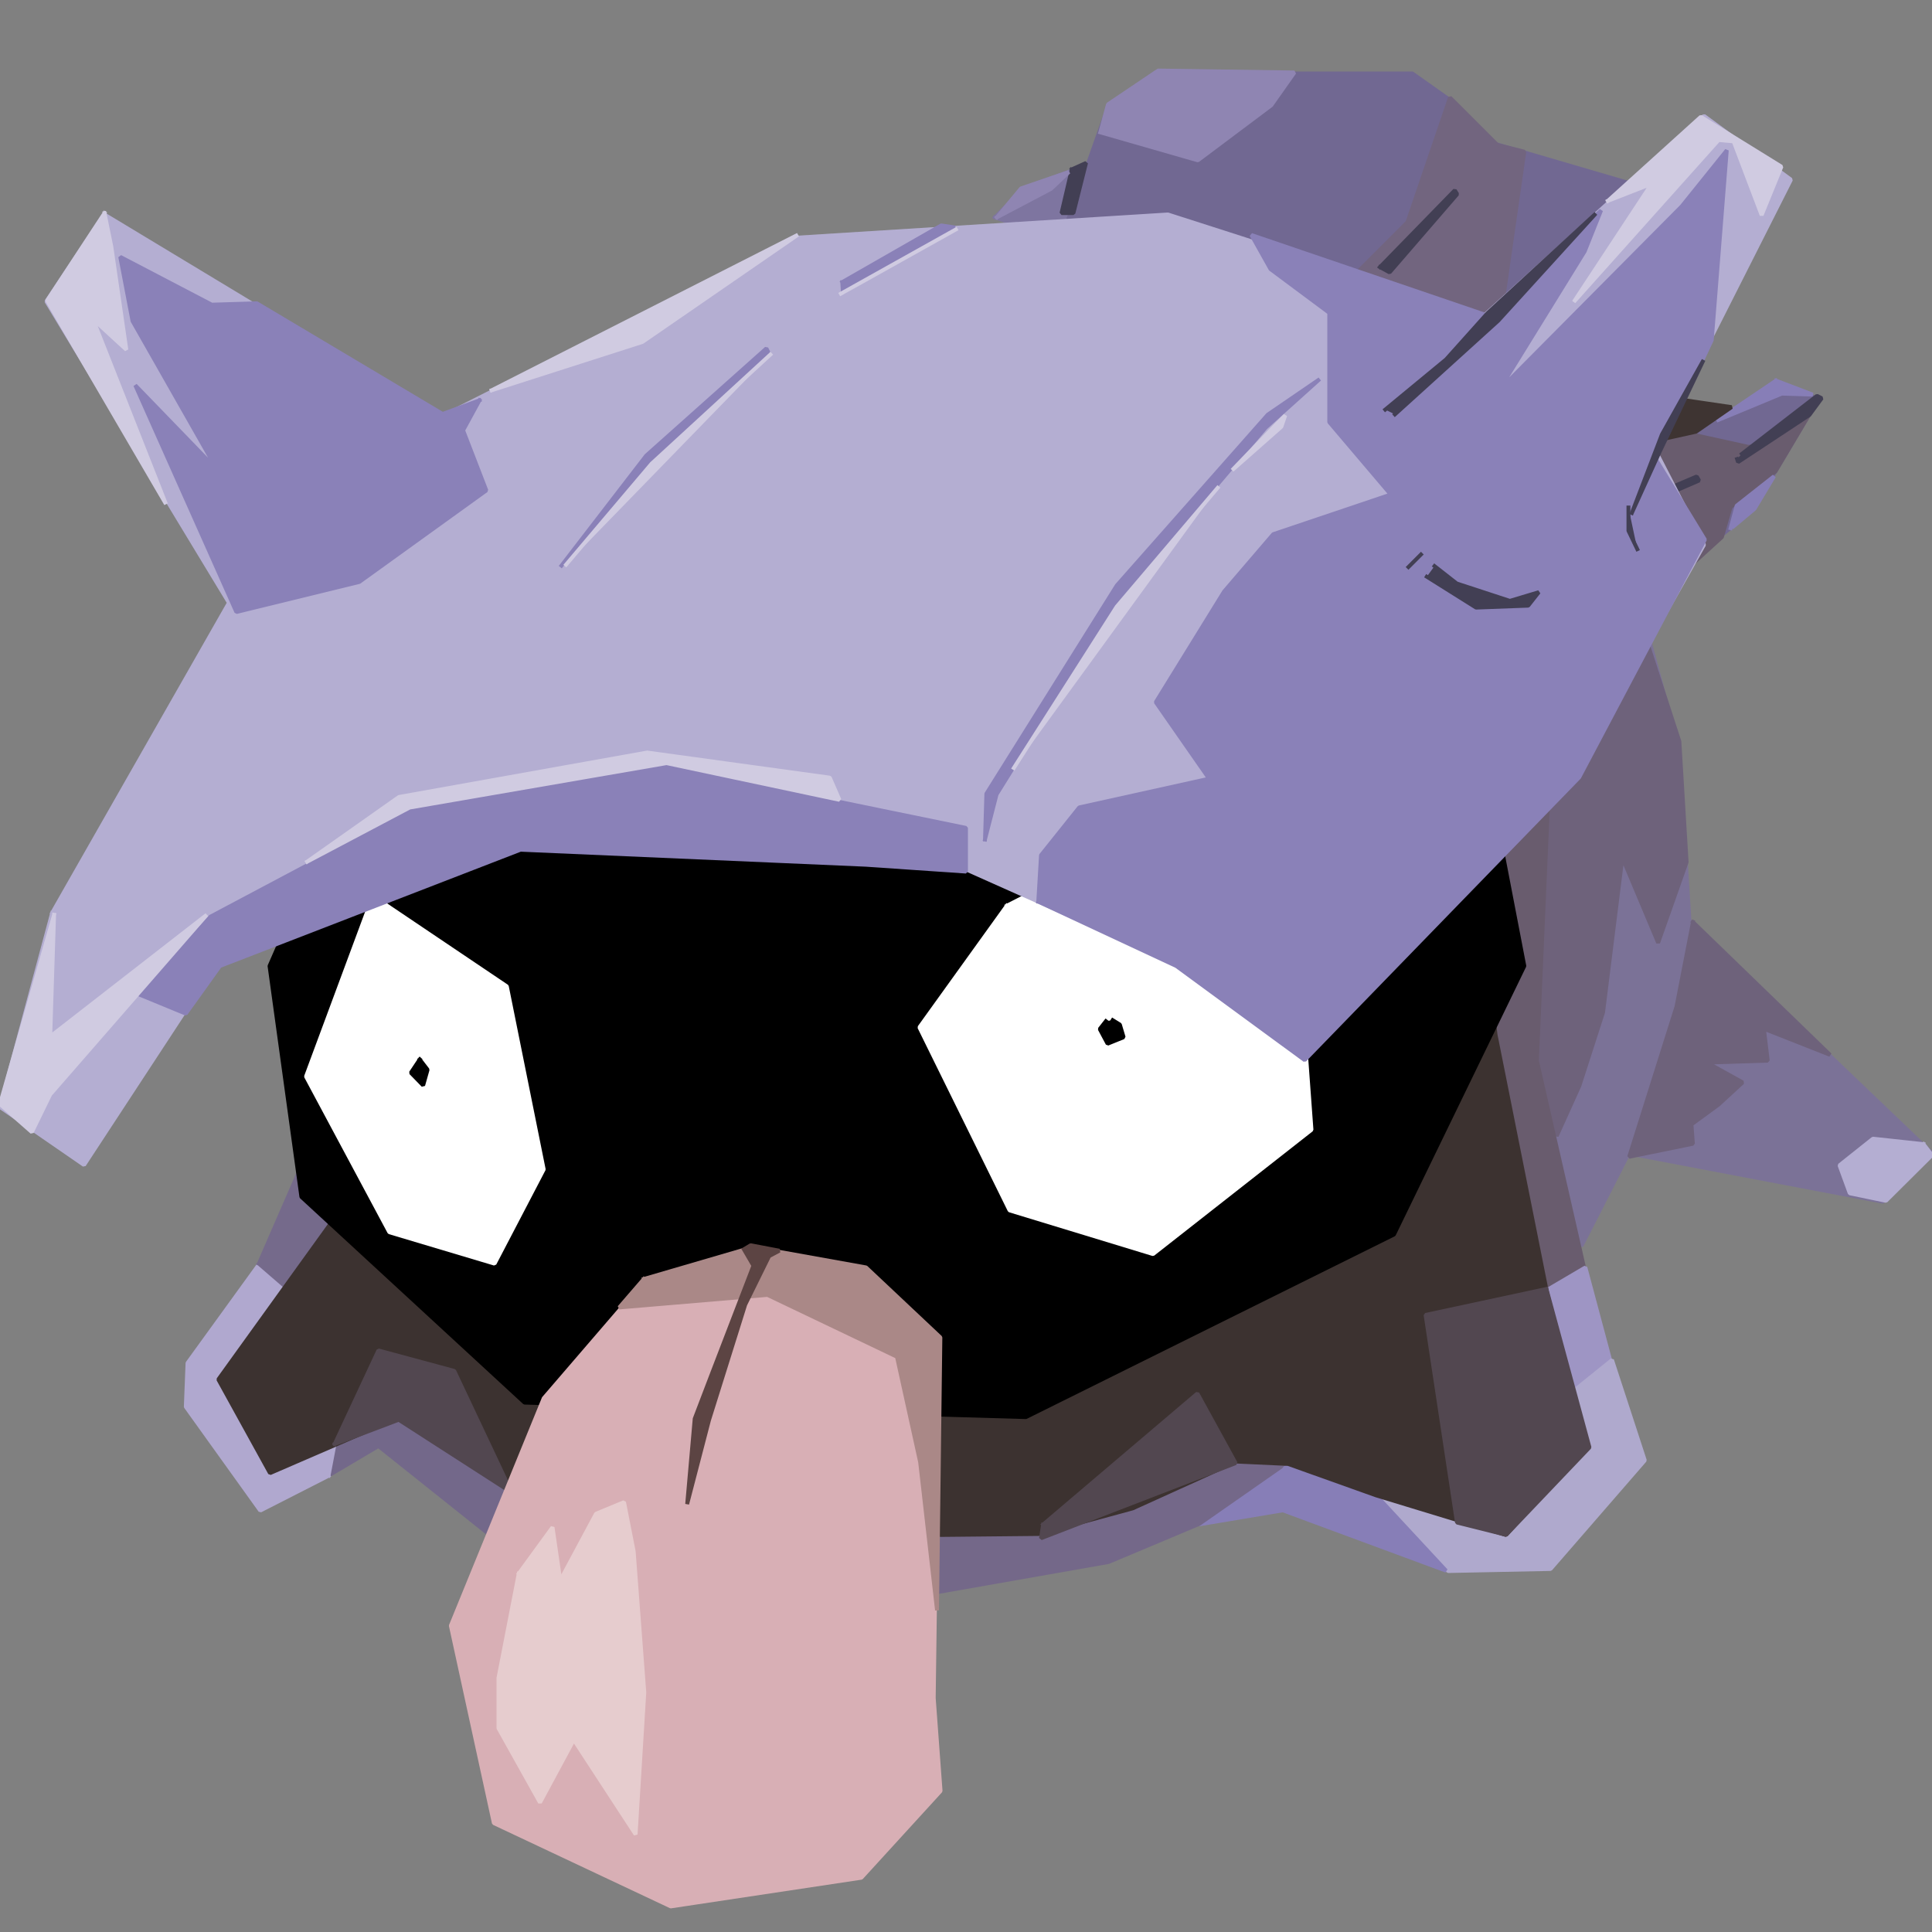 <?xml version="1.0" standalone="no"?>
<!DOCTYPE svg PUBLIC "-//W3C//DTD SVG 20010904//EN" "http://www.w3.org/TR/2001/REC-SVG-20010904/DTD/svg10.dtd">
<!-- Created using Krita: https://krita.org -->
<svg xmlns="http://www.w3.org/2000/svg" 
    xmlns:xlink="http://www.w3.org/1999/xlink"
    xmlns:krita="http://krita.org/namespaces/svg/krita"
    xmlns:sodipodi="http://sodipodi.sourceforge.net/DTD/sodipodi-0.dtd"
    width="480pt"
    height="480pt"
    viewBox="0 0 480 480">
<rect x="0" y="0" width="480" height="480" fill="#808080" stroke="none"/>
<defs/>
<path id="shape0" transform="translate(247.2, 41.76)" fill="#7e75a0" fill-rule="evenodd" stroke="#7e75a0" stroke-width="0.96" stroke-linecap="square" stroke-linejoin="bevel" d="M0 12.24L7.2 5.04L20.88 0L16.8 18L0 12.24" sodipodi:nodetypes="ccccc"/><path id="shape1" transform="translate(264.72, 18.24)" fill="#716892" fill-rule="evenodd" stroke="#716892" stroke-width="0.96" stroke-linecap="square" stroke-linejoin="bevel" d="M0 38.16L10.56 8.4L23.28 0L86.16 0L96 6.96L106.8 17.52L142.08 27.84L110.4 68.88L66.96 54L1.2 36.72" sodipodi:nodetypes="cccccccccc"/><path id="shape2" transform="translate(333.12, 24.24)" fill="#72657f" fill-rule="evenodd" stroke="#72657f" stroke-width="0.96" stroke-linecap="square" stroke-linejoin="bevel" d="M39.6 55.2L45.6 13.44L38.88 11.76L27.12 0L16.56 30.96L0 47.52L39.6 55.2" sodipodi:nodetypes="ccccccc"/><path id="shape3" transform="translate(263.723, 40.475)" fill="#423f54" fill-rule="evenodd" stroke="#423f54" stroke-width="0.96" stroke-linecap="square" stroke-linejoin="bevel" d="M2.546 1.612L0 12.473L2.97 12.473L6.109 0L2.546 1.612" sodipodi:nodetypes="ccccc"/><path id="shape4" transform="translate(342.84, 47.28)" fill="#423f54" fill-rule="evenodd" stroke="#423f54" stroke-width="0.96" stroke-linecap="square" stroke-linejoin="bevel" d="M0 19.08L18.6 0L19.2 0.96L2.4 20.4L0 19.08" sodipodi:nodetypes="ccccc"/><path id="shape5" transform="translate(273.36, 17.52)" fill="#8f85b2" fill-rule="evenodd" stroke="#8f85b2" stroke-width="0.96" stroke-linecap="square" stroke-linejoin="bevel" d="M0 15.36L24.24 22.32L42.48 8.64L48.24 0.48L14.4 0L1.92 8.4L0 15.36" sodipodi:nodetypes="ccccccc"/><path id="shape6" transform="translate(247.68, 42.72)" fill="#8f85b2" fill-rule="evenodd" stroke="#8f85b2" stroke-width="0.96" stroke-linecap="square" stroke-linejoin="bevel" d="M0 11.28L13.44 4.2L17.88 0L6 4.08L0 11.28" sodipodi:nodetypes="ccccc"/><path id="shape7" transform="translate(405.936, 95.035)" fill="#716892" fill-rule="evenodd" stroke="#716892" stroke-width="0.96" stroke-linecap="square" stroke-linejoin="bevel" d="M12.219 45.821L29.529 31.565L45.821 4.073L35.299 0L15.952 12.558L0 16.971L9.504 49.215L12.219 45.821" sodipodi:nodetypes="cccccccc"/><path id="shape8" transform="translate(405.48, 98.76)" fill="#695c6e" fill-rule="evenodd" stroke="#695c6e" stroke-width="0.96" stroke-linecap="square" stroke-linejoin="bevel" d="M14.64 9.12L28.8 12.24L31.32 12.12L46.56 0L35.64 18.36L24.48 27.24L22.32 34.68L10.2 45.72L0 13.2L14.64 9.12" sodipodi:nodetypes="cccccccccc"/><path id="shape9" transform="translate(429.96, 118.32)" fill="#877eb7" fill-rule="evenodd" stroke="#877eb7" stroke-width="0.96" stroke-linecap="square" stroke-linejoin="bevel" d="M0 12.9L1.5 7.32L10.8 0L5.94 8.1L0.42 12.72L0.12 12.42L0 12.9" sodipodi:nodetypes="ccccccc"/><path id="shape10" transform="translate(426.48, 94.56)" fill="#877eb7" fill-rule="evenodd" stroke="#877eb7" stroke-width="0.96" stroke-linecap="square" stroke-linejoin="bevel" d="M14.76 0L0 9.96L16.2 3.24L23.88 3.48L14.76 0" sodipodi:nodetypes="ccccc"/><path id="shape11" transform="translate(414.167, 118.37)" fill="#423f54" fill-rule="evenodd" stroke="#423f54" stroke-width="0.96" stroke-linecap="square" stroke-linejoin="bevel" d="M0 3.14L7.382 0L7.976 1.018L0.339 4.327L0 3.14" sodipodi:nodetypes="ccccc"/><path id="shape12" transform="translate(431.561, 98.344)" fill="#423f54" fill-rule="evenodd" stroke="#423f54" stroke-width="0.96" stroke-linecap="square" stroke-linejoin="bevel" d="M1.188 14.425L19.856 0L21.044 0.594L17.989 4.752L0.255 16.461L0 15.698" sodipodi:nodetypes="cccccc"/><path id="shape13" transform="translate(410.688, 99.193)" fill="#3e3432" fill-rule="evenodd" stroke="#3e3432" stroke-width="0.96" stroke-linecap="square" stroke-linejoin="bevel" d="M6.279 0L19.516 1.952L10.691 8.061L0 10.437L6.279 0" sodipodi:nodetypes="ccccc"/><path id="shape14" transform="translate(382.56, 156.96)" fill="#7b7297" fill-rule="evenodd" stroke="#7b7297" stroke-width="0.96" stroke-linecap="square" stroke-linejoin="bevel" d="M26.64 0L34.56 29.28L37.2 72L97.44 129.6L85.2 141.6L22.08 129.6L10.32 152.64L0 105.6L2.64 28.8L26.64 0" sodipodi:nodetypes="cccccccccc"/><path id="shape15" transform="translate(381.96, 159.12)" fill="#6e627b" fill-rule="evenodd" stroke="#6e627b" stroke-width="0.96" stroke-linecap="square" stroke-linejoin="bevel" d="M27.12 0L35.28 25.08L37.08 55.08L30 75.12L21.12 54L16.32 92.4L10.44 110.64L4.8 123.12L0 102.84L2.16 33.72L27.12 0" sodipodi:nodetypes="ccccccccccc"/><path id="shape16" transform="translate(404.76, 229.08)" fill="#6e627b" fill-rule="evenodd" stroke="#6e627b" stroke-width="0.96" stroke-linecap="square" stroke-linejoin="bevel" d="M15.84 0L49.92 33L33.48 26.52L34.44 34.44L19.32 34.92L28.2 39.84L22.2 45.36L15.48 50.28L15.84 55.08L0 58.32L11.76 21L15.84 0" sodipodi:nodetypes="cccccccccccc"/><path id="shape17" transform="translate(457.017, 282.899)" fill="#b4aed2" fill-rule="evenodd" stroke="#b4aed2" stroke-width="0.96" stroke-linecap="square" stroke-linejoin="bevel" d="M20.874 1.358L8.316 0L0 6.619L2.546 13.576L11.54 15.443L22.983 4.073L20.874 1.358" sodipodi:nodetypes="ccccccc"/><path id="shape18" transform="translate(360.24, 197.04)" fill="#695c6e" fill-rule="evenodd" stroke="#695c6e" stroke-width="0.96" stroke-linecap="square" stroke-linejoin="bevel" d="M0 18.72L24.48 0L21.6 66.48L33.36 118.08L24.24 123.6L9.6 51.36L0 18.72" sodipodi:nodetypes="ccccccc"/><path id="shape19" transform="translate(384.214, 314.889)" fill="#9e95c4" fill-rule="evenodd" stroke="#9e95c4" stroke-width="0.96" stroke-linecap="square" stroke-linejoin="bevel" d="M0 5.685L9.673 0L15.783 22.825L7.043 30.971L0 5.685" sodipodi:nodetypes="ccccc"/><path id="shape20" transform="translate(342.805, 337.884)" fill="#afa9cd" fill-rule="evenodd" stroke="#afa9cd" stroke-width="0.96" stroke-linecap="square" stroke-linejoin="bevel" d="M48.027 7.806L51.59 21.722L31.226 43.614L0 33.602L16.971 52.439L42.426 51.93L65.846 24.947L57.7 0L48.027 7.806" sodipodi:nodetypes="ccccccccc"/><path id="shape21" transform="translate(297.96, 363.84)" fill="#877eb7" fill-rule="evenodd" stroke="#877eb7" stroke-width="0.96" stroke-linecap="square" stroke-linejoin="bevel" d="M44.16 7.92L21.72 0L0 14.88L20.76 11.4L61.32 26.4L44.16 7.92" sodipodi:nodetypes="cccccc"/><path id="shape22" transform="translate(233.16, 363.48)" fill="#746889" fill-rule="evenodd" stroke="#746889" stroke-width="0.96" stroke-linecap="square" stroke-linejoin="bevel" d="M85.68 0.24L75.12 0L48.36 11.4L24.12 17.52L0.6 18L0 32.04L42.24 24.6L64.8 15.12L85.08 0.96L85.68 0.24" sodipodi:nodetypes="cccccccccc"/><path id="shape23" transform="translate(81.968, 352.479)" fill="#73688a" fill-rule="evenodd" stroke="#73688a" stroke-width="0.96" stroke-linecap="square" stroke-linejoin="bevel" d="M17.48 0L44.972 17.819L40.56 29.529L12.049 6.788L0 13.916L1.697 5.77L17.48 0" sodipodi:nodetypes="ccccccc"/><path id="shape24" transform="translate(46.16, 314.04)" fill="#b0a8cf" fill-rule="evenodd" stroke="#b0a8cf" stroke-width="0.96" stroke-linecap="square" stroke-linejoin="bevel" d="M35.468 52.609L18.498 61.264L0 35.468L0.424 24.607L18.243 0L24.438 5.176L8.061 29.02L20.365 52.524L37.081 44.123L35.468 52.609" sodipodi:nodetypes="cccccccccc"/><path id="shape25" transform="translate(64.318, 289.009)" fill="#756a8b" fill-rule="evenodd" stroke="#756a8b" stroke-width="0.96" stroke-linecap="square" stroke-linejoin="bevel" d="M0 24.947L10.861 0L21.892 11.201L6.279 30.377L0 24.947" sodipodi:nodetypes="ccccc"/><path id="shape26" transform="translate(54.24, 249.467)" fill="#3c3230" fill-rule="evenodd" stroke="#3c3230" stroke-width="0.96" stroke-linecap="square" stroke-linejoin="bevel" d="M316.397 0L317.33 7.637L330.12 71.653L339.84 109.813L319.92 131.893L287.64 122.053L265.8 114.253L252.84 113.653L227.16 125.293L203.76 131.653L179.52 131.893L73.32 120.853L45 102.613L12.84 116.533L0 93.253L28.44 53.773L84.84 85.813L211.8 79.813L291.24 40.093L316.397 0" sodipodi:nodetypes="cccccccccccccccccccc"/><path id="shape27" transform="translate(354.176, 320.235)" fill="#524750" fill-rule="evenodd" stroke="#524750" stroke-width="0.96" stroke-linecap="square" stroke-linejoin="bevel" d="M30.038 0L0 6.449L7.806 58.039L20.025 61.094L40.729 39.372L30.038 0" sodipodi:nodetypes="cccccc"/><path id="shape28" transform="translate(258.631, 346.199)" fill="#524750" fill-rule="evenodd" stroke="#524750" stroke-width="0.96" stroke-linecap="square" stroke-linejoin="bevel" d="M0.509 32.584L38.863 0L48.366 17.31L0 35.978L0.509 32.584" sodipodi:nodetypes="ccccc"/><path id="shape29" transform="translate(83.156, 335.508)" fill="#524750" fill-rule="evenodd" stroke="#524750" stroke-width="0.96" stroke-linecap="square" stroke-linejoin="bevel" d="M0 23.25L10.861 0L29.698 5.091L43.954 35.299L15.904 17.232L0 23.25" sodipodi:nodetypes="cccccc"/><path id="shape30" transform="translate(66.96, 157.68)" fill="#000000" fill-rule="evenodd" stroke="#000000" stroke-width="0.96" stroke-linecap="square" stroke-linejoin="bevel" d="M28.8 16.56L0 82.32L7.92 139.68L63.36 190.8L187.92 194.4L279.36 149.04L311.76 82.32L295.92 0L28.8 16.56" sodipodi:nodetypes="ccccccccc"/><path id="shape31" transform="translate(228.424, 217.223)" fill="#ffffff" fill-rule="evenodd" stroke="#ffffff" stroke-width="0.96" stroke-linecap="square" stroke-linejoin="bevel" d="M21.722 7.806L0 38.014L22.401 83.495L58.039 94.356L97.411 63.47L94.017 16.971L36.996 0L21.722 7.806" sodipodi:nodetypes="cccccccc"/><path id="shape32" transform="translate(76.028, 222.654)" fill="#ffffff" fill-rule="evenodd" stroke="#ffffff" stroke-width="0.96" stroke-linecap="square" stroke-linejoin="bevel" d="M16.631 0L0 44.802L20.704 83.495L46.839 91.302L59.058 67.882L49.894 22.401L16.631 0" sodipodi:nodetypes="ccccccc"/><path id="shape33" transform="translate(102.078, 263.213)" fill="#000000" fill-rule="evenodd" stroke="#000000" stroke-width="0.96" stroke-linecap="square" stroke-linejoin="bevel" d="M2.206 0L0 3.309L3.055 6.449L4.158 2.546L2.206 0" sodipodi:nodetypes="ccccc"/><path id="shape34" transform="translate(273.226, 253.455)" fill="#000000" fill-rule="evenodd" stroke="#000000" stroke-width="0.96" stroke-linecap="square" stroke-linejoin="bevel" d="M1.527 0.255L0 2.206L1.952 5.855L5.94 4.243L5.006 1.103L3.224 0" sodipodi:nodetypes="cccccc"/><path id="shape35" transform="translate(0, 28.8)" fill="#b4aed2" fill-rule="evenodd" stroke="#b4aed2" stroke-width="0.96" stroke-linecap="square" stroke-linejoin="bevel" d="M12.96 198L0 246.24L20.88 260.64L53.28 211.2L129.6 181.44L240 187.2L293.76 211.2L324 234L391.68 162.72L423.36 106.56L411.12 82.8L444.96 15.84L423.36 0L368.64 49.68L290.16 24.48L198 30.24L109.44 74.88L25.92 24.48L11.52 46.08L56.88 120.96L12.96 198" sodipodi:nodetypes="ccccccccccccccccccccc"/><path id="shape36" transform="translate(257.953, 37.335)" fill="#8a81b8" fill-rule="evenodd" stroke="#8a81b8" stroke-width="0.96" stroke-linecap="square" stroke-linejoin="bevel" d="M0 186.676L0.679 175.136L10.182 163.257L42.426 156.129L29.189 137.122L46.16 109.63L58.379 95.375L87.568 85.532L72.295 67.543L72.295 40.39L57.7 29.529L52.948 21.044L111.666 41.069L139.837 14.934L135.765 25.116L114.382 59.736L159.863 13.916L171.063 0L167.33 47.178L153.414 76.707L165.633 96.732L134.407 155.79L66.185 226.048L34.281 202.665L0 186.676" sodipodi:nodetypes="ccccccccccccccccccccccccc"/><path id="shape37" transform="translate(29.868, 63.809)" fill="#8a81b8" fill-rule="evenodd" stroke="#8a81b8" stroke-width="0.96" stroke-linecap="square" stroke-linejoin="bevel" d="M89.265 35.638L85.192 43.105L90.962 58.039L59.397 80.78L28.85 88.247L3.734 31.905L24.098 52.948L3.055 15.952L0 0L22.741 11.879L33.941 11.54L80.101 39.032L89.265 35.638" sodipodi:nodetypes="ccccccccccccc"/><path id="shape38" transform="translate(34.62, 190.41)" fill="#8a81b8" fill-rule="evenodd" stroke="#8a81b8" stroke-width="0.96" stroke-linecap="square" stroke-linejoin="bevel" d="M20.025 49.59L94.696 20.704L180.567 24.438L205.38 26.135L205.38 15.274L131.013 0L67.543 10.861L17.649 37.335L0 56.682L11.54 61.433L20.025 49.59" sodipodi:nodetypes="ccccccccccc"/><path id="shape39" transform="translate(11.71, 52.948)" fill="#d0cbe1" fill-rule="evenodd" stroke="#d0cbe1" stroke-width="0.96" stroke-linecap="square" stroke-linejoin="bevel" d="M14.255 0L0 21.722L29.529 72.295L11.37 26.304L19.686 33.941L15.952 8.316L14.255 0" sodipodi:nodetypes="ccccccc"/><path id="shape40" transform="translate(0, 227.28)" fill="#d0cbe1" fill-rule="evenodd" stroke="#d0cbe1" stroke-width="0.96" stroke-linecap="square" stroke-linejoin="bevel" d="M13.44 0L12.48 30.24L51.36 0L12.48 44.64L7.92 54L0 47.04L13.44 0" sodipodi:nodetypes="ccccccc"/><path id="shape41" transform="translate(76.32, 186.96)" fill="#d0cbe1" fill-rule="evenodd" stroke="#d0cbe1" stroke-width="0.96" stroke-linecap="square" stroke-linejoin="bevel" d="M0 27.12L22.8 11.04L84.48 0L129.84 6.24L132.24 11.76L89.28 2.64L25.44 13.68L0 27.12" sodipodi:nodetypes="cccccccc"/><path id="shape42" transform="translate(122.16, 58.32)" fill="#d0cbe1" fill-rule="evenodd" stroke="#d0cbe1" stroke-width="0.96" stroke-linecap="square" stroke-linejoin="bevel" d="M0 38.64L37.44 26.64L76.08 0L0 38.64" sodipodi:nodetypes="cccc"/><path id="shape43" transform="translate(391.002, 29.02)" fill="#d0cbe1" fill-rule="evenodd" stroke="#d0cbe1" stroke-width="0.96" stroke-linecap="square" stroke-linejoin="bevel" d="M8.485 20.874L31.565 0L51.59 12.389L46.669 24.438L39.711 6.109L35.978 5.77L0 45.99L19.346 16.631L8.485 20.874" sodipodi:nodetypes="ccccccccc"/><path id="shape44" transform="translate(244.716, 94.187)" fill="#8a81b8" fill-rule="evenodd" stroke="#8a81b8" stroke-width="0.96" stroke-linecap="square" stroke-linejoin="bevel" d="M0 114.382L0.339 103.011L32.753 51.251L70.258 8.825L83.156 0L69.749 12.049L31.565 57.021L2.885 103.181L0 114.382" sodipodi:nodetypes="ccccccccc"/><path id="shape45" transform="translate(139.498, 86.55)" fill="#8a81b8" fill-rule="evenodd" stroke="#8a81b8" stroke-width="0.96" stroke-linecap="square" stroke-linejoin="bevel" d="M0 53.966L21.044 26.644L50.912 0L51.421 1.018L20.534 29.868L0 53.966" sodipodi:nodetypes="cccccc"/><path id="shape46" transform="translate(209.247, 56.003)" fill="#8a81b8" fill-rule="evenodd" stroke="#8a81b8" stroke-width="0.96" stroke-linecap="square" stroke-linejoin="bevel" d="M0 14.086L24.607 0L28.001 0.509L0.17 16.631L0 14.086" sodipodi:nodetypes="ccccc"/><path id="shape47" transform="translate(306.12, 103.2)" fill="#d0cbe1" fill-rule="evenodd" stroke="#d0cbe1" stroke-width="0.96" stroke-linecap="square" stroke-linejoin="bevel" d="M11.04 2.16L0 13.62L12.24 2.82L13.2 0L11.04 2.16" sodipodi:nodetypes="ccccc"/><path id="shape48" transform="translate(140.64, 88.08)" fill="#d0cbe1" fill-rule="evenodd" stroke="#d0cbe1" stroke-width="0.96" stroke-linecap="square" stroke-linejoin="bevel" d="M50.76 0L21.24 27.12L0 52.2" sodipodi:nodetypes="ccc"/><path id="shape49" transform="translate(208.92, 57)" fill="#d0cbe1" fill-rule="evenodd" stroke="#d0cbe1" stroke-width="0.96" stroke-linecap="square" stroke-linejoin="bevel" d="M0 15.96L28.56 0" sodipodi:nodetypes="cc"/><path id="shape50" transform="translate(251.88, 121.2)" fill="#d0cbe1" fill-rule="evenodd" stroke="#d0cbe1" stroke-width="0.96" stroke-linecap="square" stroke-linejoin="bevel" d="M50.64 0L25.56 29.52L0 69.6" sodipodi:nodetypes="ccc"/><path id="shape51" transform="translate(354.48, 140.64)" fill="#423f54" fill-rule="evenodd" stroke="#423f54" stroke-width="0.96" stroke-linecap="square" stroke-linejoin="bevel" d="M0 2.64L12.24 10.32L25.2 9.84L27.84 6.48L20.64 8.64L7.44 4.32L1.92 0" sodipodi:nodetypes="ccccccc"/><path id="shape52" transform="translate(349.92, 137.76)" fill="#423f54" fill-rule="evenodd" stroke="#423f54" stroke-width="0.96" stroke-linecap="square" stroke-linejoin="bevel" d="M3.12 0L0 3.12" sodipodi:nodetypes="cc"/><path id="shape53" transform="translate(344.16, 53.04)" fill="#423f54" fill-rule="evenodd" stroke="#423f54" stroke-width="0.96" stroke-linecap="square" stroke-linejoin="bevel" d="M0 48.72L15.12 36.24L25.44 24.72L52.32 0L28.08 26.64L2.4 49.92" sodipodi:nodetypes="cccccc"/><path id="shape54" transform="translate(405.427, 89.435)" fill="#423f54" fill-rule="evenodd" stroke="#423f54" stroke-width="0.96" stroke-linecap="square" stroke-linejoin="bevel" d="M0 38.014L6.788 23.08L17.819 0L7.467 18.498L0 38.014" sodipodi:nodetypes="ccccc"/><path id="shape55" transform="translate(404.578, 126.091)" fill="#423f54" fill-rule="evenodd" stroke="#423f54" stroke-width="0.96" stroke-linecap="square" stroke-linejoin="bevel" d="M0 0L0 5.77L2.206 10.352" sodipodi:nodetypes="ccc"/><path id="shape56" transform="translate(112.006, 310.731)" fill="#d8afb5" fill-rule="evenodd" stroke="#d8afb5" stroke-width="0.96" stroke-linecap="square" stroke-linejoin="bevel" d="M79.931 0.509L103.011 4.412L121.17 21.892L119.982 111.157L121.679 134.237L101.993 155.79L54.645 162.917L10.691 142.213L0 93.168L23.08 36.656L48.196 7.467L75.349 0L79.931 0.509" sodipodi:nodetypes="ccccccccccccc"/><path id="shape57" transform="translate(153.84, 309.84)" fill="#aa8887" fill-rule="evenodd" stroke="#aa8887" stroke-width="0.96" stroke-linecap="square" stroke-linejoin="bevel" d="M6.12 7.92L0 15L36.84 11.88L69 27.24L74.76 53.4L78.96 90.24L79.8 22.44L61.32 5.04L33.24 0L6.12 7.92" sodipodi:nodetypes="cccccccccc"/><path id="shape58" transform="translate(123.84, 373.2)" fill="#e6ccce" fill-rule="evenodd" stroke="#e6ccce" stroke-width="0.96" stroke-linecap="square" stroke-linejoin="bevel" d="M5.04 17.76L13.44 6.24L15.36 19.44L24.24 2.88L31.2 0L33.6 12.24L36.24 47.28L34.08 82.56L18.72 59.04L10.32 74.64L0 56.16L0 43.68L5.04 17.76" sodipodi:nodetypes="ccccccccccccc"/><path id="shape59" transform="translate(170.724, 309.373)" fill="#5c4443" fill-rule="evenodd" stroke="#5c4443" stroke-width="0.96" stroke-linecap="square" stroke-linejoin="bevel" d="M14.086 1.018L16.461 5.091L6.279 31.565L1.867 43.105L0 64.318L5.431 43.445L14.425 14.764L20.365 2.715L22.91 1.358L15.783 0L14.086 1.018" sodipodi:nodetypes="ccccccccccc"/>
</svg>
